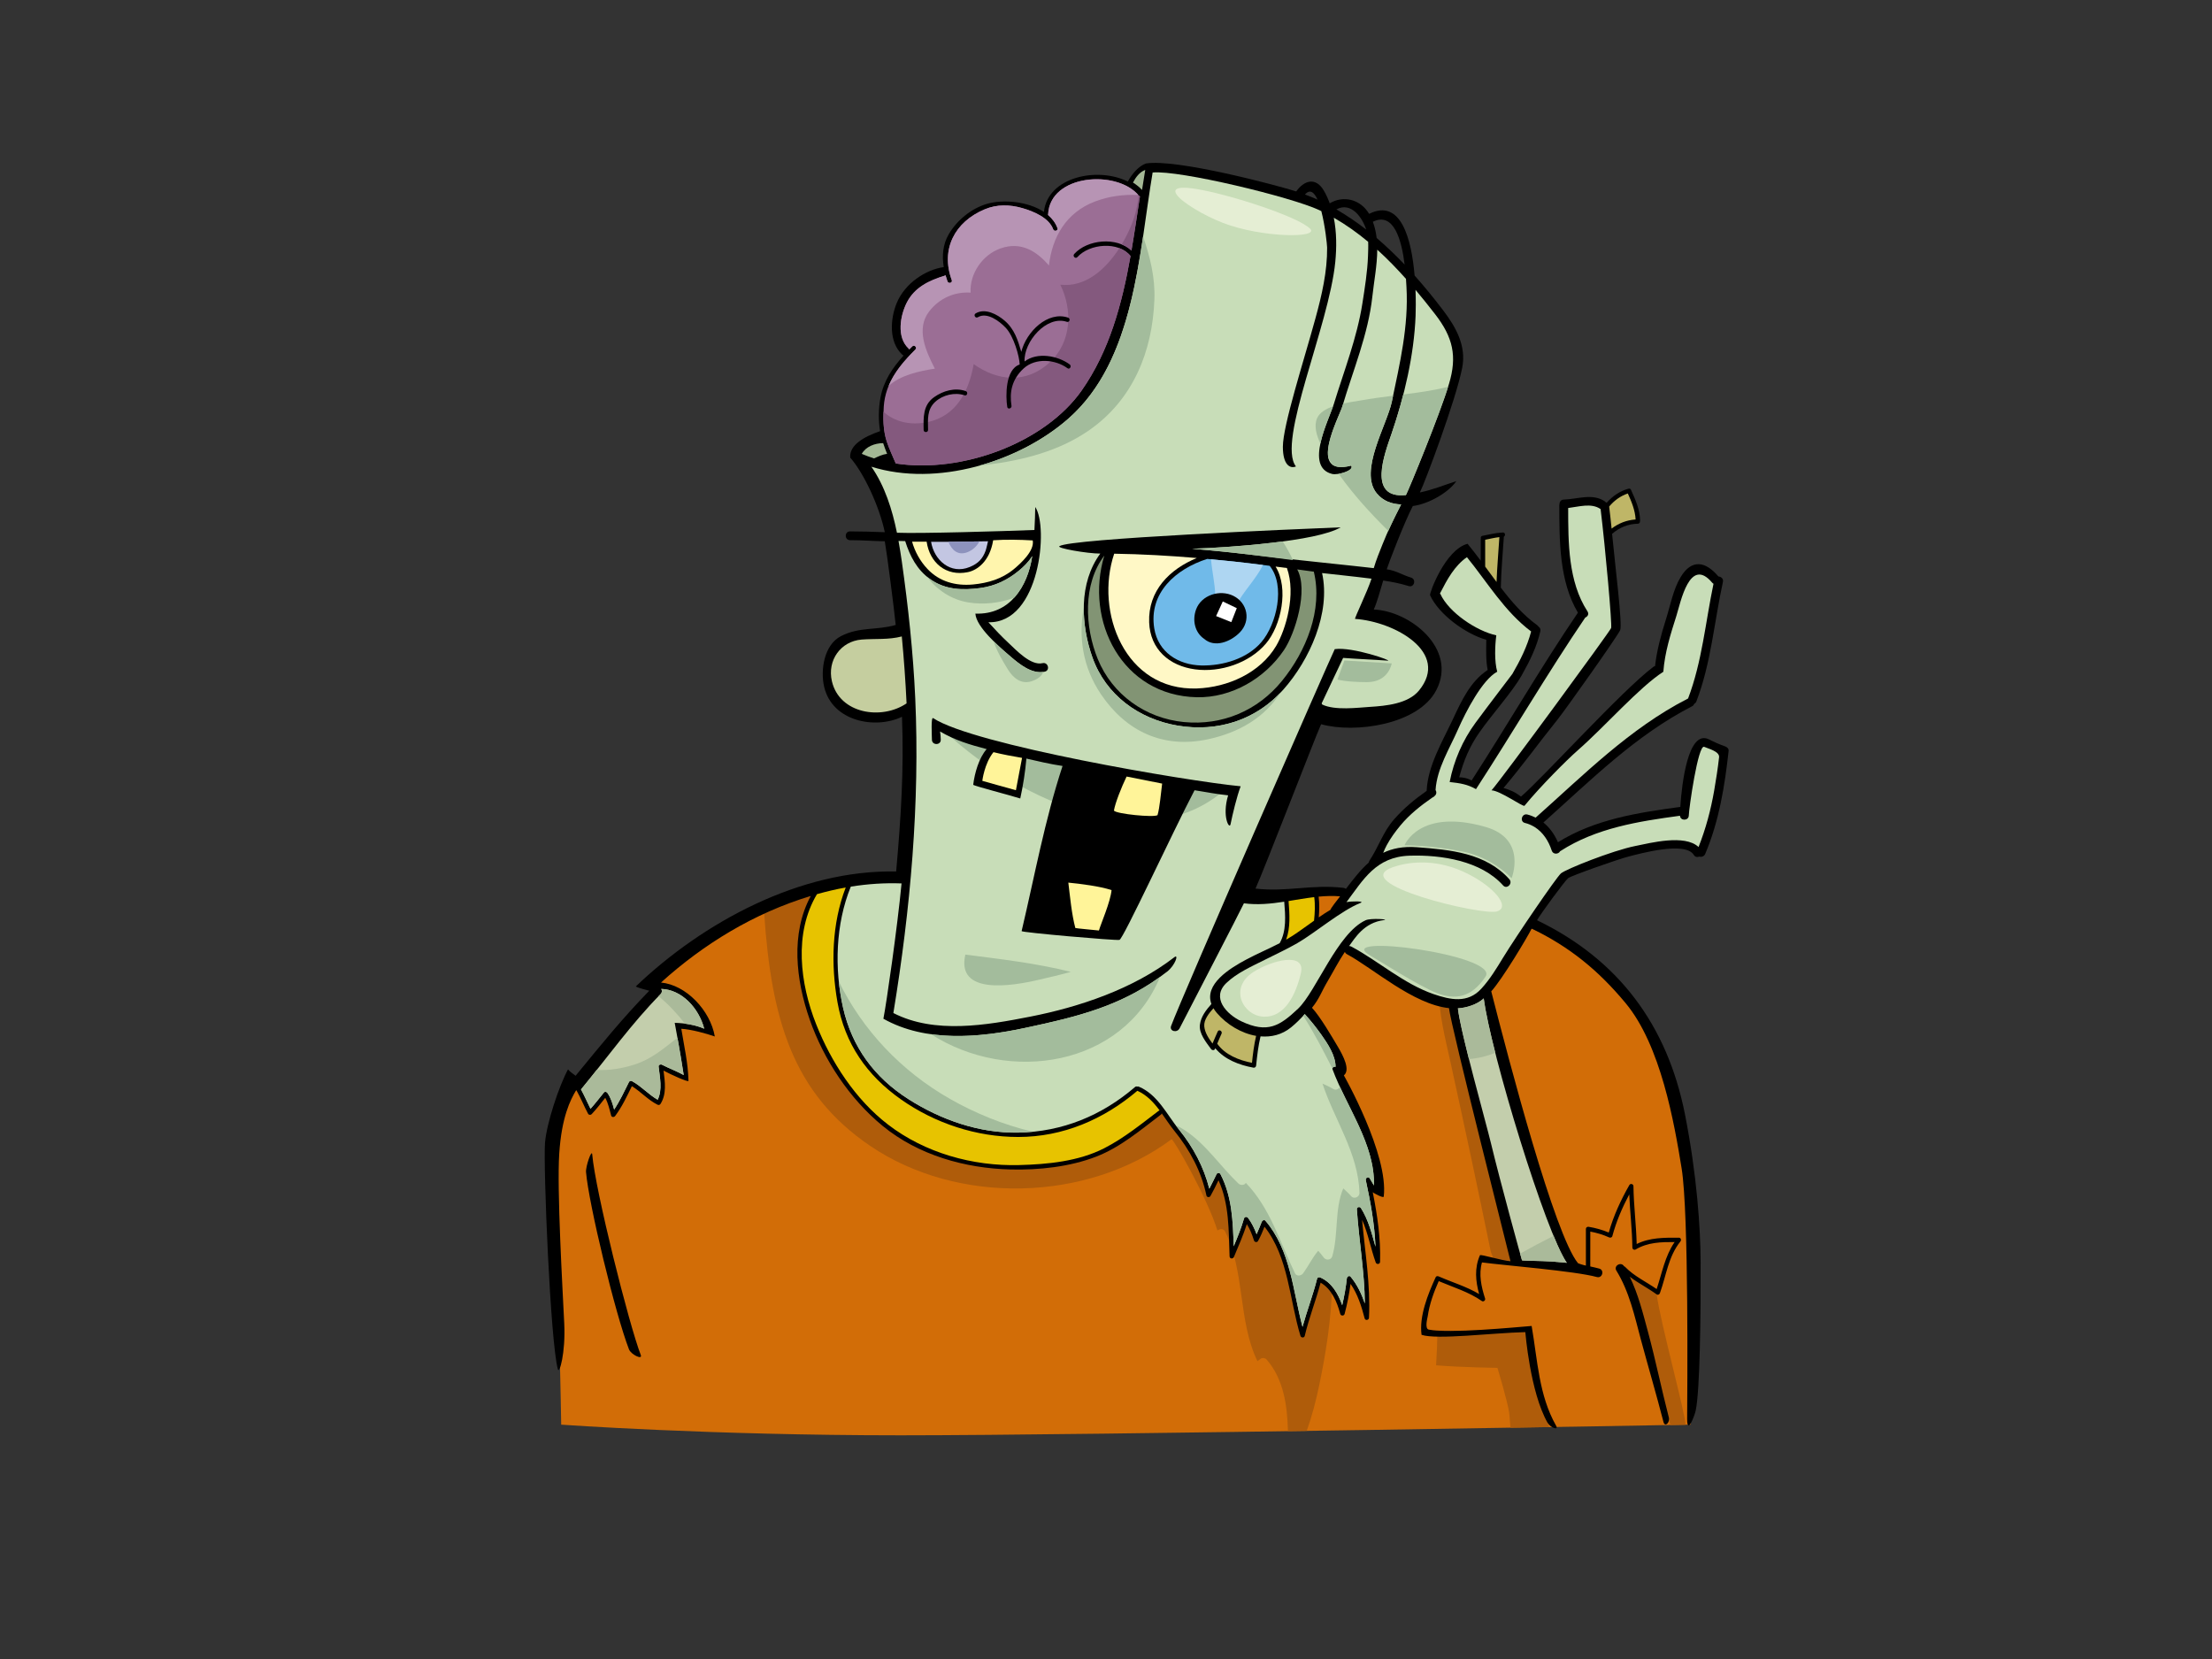 <?xml version="1.0" encoding="utf-8"?>
<!-- Generator: Adobe Illustrator 17.0.0, SVG Export Plug-In . SVG Version: 6.00 Build 0)  -->
<!DOCTYPE svg PUBLIC "-//W3C//DTD SVG 1.1//EN" "http://www.w3.org/Graphics/SVG/1.1/DTD/svg11.dtd">
<svg version="1.1" id="Layer_1" xmlns="http://www.w3.org/2000/svg" xmlns:xlink="http://www.w3.org/1999/xlink" x="0px" y="0px"
	 width="800px" height="600px" viewBox="0 0 800 600" enable-background="new 0 0 800 600" xml:space="preserve">
<rect x="0" y="0" width="800" height="600" fill="#333333" stroke="none"/>
<g>
	<path fill="#D26D07" d="M202.964,515.246c0,0-0.785-55.403-3.108-76.172c-2.329-20.784,2.11-41.035,5.437-44.647
		c3.327-3.602,11.644-13.079,20.95-23.084c9.33-10.005,12.804-15.998,12.804-15.998s15.162-17.1,43.878-27.865
		c28.73-10.765,31.064-10.01,53.577-6.925c22.524,3.08,87.745,7.695,102.498,6.925c14.748-0.77,36.216-6.402,57.95-3.323
		c21.744,3.08,51.515,4.092,76.372,22.561c24.838,18.464,38.046,45.403,39.595,96.965c1.545,51.562-1.549,71.562-1.549,71.562
		s-216.629,3.854-285.729,3.854C256.537,519.101,202.964,515.246,202.964,515.246z"/>
	<path fill="#AF5C0A" d="M554.647,494.197c-0.418-4.235-0.494-10.546-2.875-14.049c-0.105,0.033-0.2,0.086-0.323,0.091
		c-6.131,0.637-19.458,1.354-20.489,1.307c-3.717-0.257-7.429-0.371-11.145-0.418c0.023,4.23-0.167,8.431-0.438,12.642
		c8.973,0.766,22.191,0.927,22.191,0.927s3.636,12.024,4.249,16.254c0.157,1.012,0.228,3.142,0.48,5.408
		c4.838-0.081,9.505-0.162,13.963-0.233C558.054,508.902,555.379,501.815,554.647,494.197z"/>
	<path fill="#AF5C0A" d="M599.165,468.147c-2.457-2.605-11.278-7.951-11.967-8.398c4.12,11.868,15.304,51.648,17,55.635
		c2.348-0.047,4.149-0.076,5.361-0.095C609.783,512.005,600.572,478.689,599.165,468.147z"/>
	<path fill="#AF5C0A" d="M314.696,414.413c31.582,21.463,78.391,20.38,108.994-2.372c0.618-0.452,13.16,21.611,16.611,33.012
		c0.014-0.015,0.033-0.034,0.052-0.043c0.808-0.651,2.182-0.737,2.719,0.351c7.276,14.762,4.624,32.238,11.692,46.919
		c0.385-0.29,0.779-0.575,1.207-0.884c0.58-0.442,1.621-0.266,2.096,0.266c6.131,7.049,7.485,16.435,7.742,25.945
		c2.267-0.034,4.529-0.062,6.787-0.1c1.939-5.437,3.375-11.065,4.534-16.602c2.448-11.715,4.344-23.892,4.634-35.874
		c0.371-15.228-2.495-29.923-6.687-44.504c-3.432-11.934-4.306-25.988-11.022-36.629c-0.936-1.487,1.022-3.265,2.324-2.466
		c0.931-8.322,16.316-43.516,22.718-42.456c5.656,0.941,31.216,12.685,31.235,18.531c0.043,9.249,2.367,18.041,4.344,27.043
		c4.976,22.699,9.847,45.422,14.5,68.197c0.024,0.19,1.388,3.351,1.378,3.517c2.875-0.623,8.022,0.509,10.893,0.879
		c-5.266-15.399-8.674-35.503-12.343-51.287c-4.182-17.965-10.603-35.317-14.624-53.335c-0.176-0.827,11.982,0.879,12.529,2.243
		c0.095-3.76,0.77-7.571,2.329-11.511c1.497-3.75,3.427-7.272,5.594-10.675c-17.024-5.333-34.134-6.459-47.984-8.422
		c-21.734-3.08-43.202,2.553-57.95,3.323c-14.753,0.77-79.974-3.845-102.498-6.925c-22.513-3.085-24.847-3.84-53.577,6.925
		c-2.263,0.851-4.454,1.754-6.559,2.676C278.946,368.634,286.631,395.335,314.696,414.413z"/>
	<path d="M623.998,269.977c-2.058-0.736-4.064-1.611-6.017-2.614c-7.448-3.512-9.738,16.026-10.276,24.467
		c-15.351,2.077-30.93,4.467-44.252,12.78c-1.217-2.785-2.961-5.285-5.257-7.139c17.01-15.17,33.264-31.525,53.791-42.047
		c0.419-0.204,0.632-0.528,0.727-0.86c0.338-0.176,0.637-0.442,0.799-0.87c5.337-13.878,6.445-28.821,9.61-43.24
		c0.256-1.179-0.713-1.93-1.635-1.968c-4.634-5.504-9.658-6.388-13.617,0.157c-2.78,4.591-3.783,10.428-5.394,15.47
		c-1.753,5.527-3.255,11.045-3.902,16.787c-0.209,0.043-0.419,0.133-0.613,0.28c-11.411,8.555-40.341,40.584-47.884,46.914
		c-1.987-1.564-3.783-2.376-6.307-3.113c7.509-8.925,12.177-15.579,19.477-24.671c3.151-3.94,21.834-30.327,22.713-32.428
		c0.865-2.11-1.821-23.212-2.923-34.799c2.633-2.305,5.751-3.602,9.325-3.678c0.57-0.01,0.808-0.504,0.746-0.927
		c0.038-0.085,0.062-0.162,0.062-0.261c-0.109-4.006-1.692-7.519-3.322-11.102c-0.166-0.39-0.504-0.457-0.799-0.381
		c-0.043,0.005-0.066-0.004-0.1,0.005c-3.109,0.851-5.756,2.695-7.852,5.066c-0.109-0.066-0.237-0.124-0.366-0.166
		c-0.09-0.124-0.214-0.242-0.37-0.347c-4.454-2.976-9.914-0.751-14.805-0.613c-1.055,0.024-1.569,0.87-1.54,1.678
		c-0.019,0.105-0.062,0.195-0.062,0.299c0.024,12.842-0.076,27.514,6.725,38.915c-13.474,19.829-25.441,40.603-38.459,60.711
		c-0.176-0.176-2.091-1.164-4.473-1.164c1.611-6.064,3.76-11.207,7.367-16.331c4.596-6.544,11.944-14.709,15.166-20.427
		c3.217-5.713,5.466-10.376,6.806-16.059c0.181-0.751-0.157-1.34-0.665-1.673c-0.114-0.19-0.266-0.361-0.475-0.513
		c-5.162-3.759-9.297-8.555-13.156-13.597c0.124-6.164,0.708-12.295,1.103-18.441c0.656-0.328,0.547-1.511-0.356-1.497
		c-0.11,0.005-0.238,0.024-0.357,0.029l0,0c-2.395,0.109-4.7,0.77-7.053,1.183c-0.523,0.095-0.66,0.537-0.542,0.922
		c-0.029,0.076-0.053,0.152-0.053,0.247v7.813c-1.069-1.421-3.631-4.752-4.762-6.107c-8.084,2.119-13.868,17.927-13.569,18.597
		c3.16,6.949,12.818,13.992,20.347,16.131c0,0.029-0.01,0.043-0.01,0.062c-0.028,3.655-0.204,7.276,0.504,10.851
		c-0.034,0.028-0.067,0.047-0.109,0.067c-6.169,4.149-9.306,10.96-12.367,17.509c-3.817,8.203-9.182,16.958-9.601,26.15
		c-4.301,3.008-8.279,6.307-11.753,10.261c-4.007,4.543-5.623,10.004-8.878,14.89c-0.171,0.242-0.247,0.494-0.266,0.737
		c-3.023,2.647-5.58,6.008-8.308,9.548c-0.228-0.19-0.499-0.333-0.851-0.371c-11.72-1.345-20.241,1.583-31.843,0.271
		c2.714-5.77,21.748-55.146,23.73-59.452c12.191,3.427,35.299,0.185,41.71-12.409c7.633-14.971-9.629-28.564-22.67-29.073
		c1.274-2.776,2.148-6.364,3.422-10.485c3.527,0.551,5.946,1.003,9.234,2.01c1.982,0.608,2.818-2.457,0.851-3.061
		c-3.303-1.012-5.313-2.5-8.806-3.008c0.665-2.229,6.364-17.01,9.415-22.88c6.074-0.804,13.113-5.1,15.76-9.016
		c-4.776,1.55-8.303,3.07-13.198,4.102c1.816-3.541,13.051-33.511,15.313-45.094c1.564-7.999-2.32-14.772-7.01-20.931
		c-3.256-4.273-6.649-8.441-10.209-12.433c-1.107-13.003-4.862-28.07-16.444-22.305c-3.146-5.285-9.311-6.777-14.258-3.807
		c-0.585-1.597-1.264-3.156-2.129-4.605c-3.027-5.109-7.215-3.574-9.99,0.309c-6.35-2.053-43.259-11.929-54.371-10.104
		c-2.533,0.889-5.061,3.76-6.525,6.535c-10.817-5.437-28.968-1.782-30.346,10.974c-5.827-3.878-14.914-4.586-20.603-2.914
		c-5.703,1.678-10.822,5.913-13.797,10.955c-2.167,3.66-2.49,7.856-1.825,11.92c-6.421,0.879-14.078,5.808-17.034,13.056
		c-2.329,5.751-2.899,13.997,2.02,18.597c0.166,0.152,0.323,0.242,0.509,0.314c-4.011,4.415-7.276,9.215-8.393,15.318
		c-0.718,3.926-0.77,8.123-0.128,12.048c-5.869,2.01-11.174,5.043-10.798,9.577c4.819,5.437,10.518,17.504,12.499,26.967
		c-4.591-0.181-8.008-0.275-12.566-0.299c-2.067,0-2.067,3.175,0,3.179c4.772,0.014,7.799,0.309,12.566,0.409
		c0.751,4.116,3.304,23.844,3.945,30.261c-7.087,2.01-13.013,0.589-19.738,4.006c-6.183,3.123-7.543,12.333-6.145,18.326
		c2.923,12.628,18.56,15.499,28.155,10.865c0.741,19.363-0.385,36.553-2.11,55.963c-34.671-0.737-69.822,18.35-94.114,41.524
		c-0.294,0.29,4.748,1.607,4.848,1.583c-9.962,10.233-17.618,19.747-26.663,30.769c-0.699-0.475-2.305-1.668-2.742-2.32
		c-3.298,6.117-7.785,19.586-8.331,26.663c-0.637,8.536,1.92,71.771,4.653,81.79c0.528,1.977,2.818-5.798,2.315-16.444
		c-0.637-13.27-2.676-48.416-1.81-61.562c0.86-13.156,4.016-19.415,6.098-22.87c0.052,0.023,0.114,0.076,0.176,0.104
		c1.526,2.728,2.695,5.627,4.163,8.393c0.242,0.442,0.917,0.513,1.264,0.157c1.772-1.878,3.327-3.911,4.938-5.927
		c1.079,1.991,1.531,4.178,2.124,6.364c0.195,0.727,1.07,0.723,1.464,0.195c2.49-3.337,4.216-7.058,6.041-10.775
		c3.27,2.01,5.813,4.962,9.268,6.697c0.4,0.2,0.856,0.109,1.093-0.285c2.272-3.603,1.602-7.994,1.089-12.053
		c2.618,1.435,9.044,4.344,9.025,3.717c-0.171-6.64-1.554-12.329-2.595-18.835c3.512,0.185,9.092,1.72,12.119,2.785
		c-1.649-9.453-10.38-18.659-19.477-19.51c15.408-13.901,33.583-25.08,54.181-31.311c-7.371,13.679-5.366,30.413-0.404,44.647
		c5.081,14.562,14.401,28.673,26.406,38.526c12.866,10.551,29.747,15.332,46.239,15.746c10.247,0.262,21.473-0.955,31.05-4.667
		c8.745-3.398,15.993-9.615,23.364-15.19c0.157-0.114,0.233-0.266,0.28-0.433c1.526,2.129,2.946,4.329,4.553,6.312
		c5.59,6.882,9.795,14.705,11.606,23.393c0.133,0.689,1.131,0.761,1.454,0.195c1.055-1.863,1.982-3.788,2.913-5.713
		c3.926,8.598,3.665,18.231,4.007,27.509c0.033,0.969,1.241,1.012,1.569,0.233c1.659-3.935,3.365-7.837,4.676-11.877
		c1.126,1.839,1.93,3.821,2.581,5.917c0.209,0.637,1.117,0.813,1.468,0.181c0.927-1.659,1.654-3.393,2.339-5.156
		c8.731,11.088,9.025,26.468,13.008,39.485c0.228,0.723,1.355,0.789,1.54,0c1.544-6.53,4.035-12.775,5.741-19.253
		c4.035,2.315,5.955,7.029,7.115,11.321c0.209,0.756,1.349,0.761,1.559,0c0.95-3.598,1.659-7.215,2.157-10.884
		c2.581,3.717,3.964,8.118,5.09,12.471c0.242,0.894,1.531,0.661,1.573-0.209c0.594-11.892-1.436-23.612-2.491-35.413
		c2.191,4.938,3.094,10.275,4.924,15.389c0.294,0.841,1.544,0.713,1.578-0.209c0.256-8.474-0.984-16.877-2.643-25.166
		c0.119,0.195,3.878,2.286,3.973,1.569c1.811-15.233-14.42-43.83-14.42-43.83c2.386-1.968-0.1-6.882-2.243-10.48
		c-2.229-3.745-6.298-10.741-9.287-13.978c2.719-3.317,3.446-5.917,5.694-9.672c1.901-3.184,3.85-7.048,6.207-10.556
		c0.095,0.323,0.309,0.618,0.694,0.827c9.529,5.119,23.954,18.156,36.948,19.529c0.679,6.378,22.186,91.015,22.248,91.538
		c-3.199-0.223-10.846-2.628-11.05-2.162c-2.025,4.605-1.583,9.353-0.29,14.035c-4.586-2.728-9.729-4.23-14.624-6.383
		c-0.366-0.171-0.889-0.147-1.088,0.281c-2.833,6.183-6.017,14.092-5.114,20.85c5.627,1.849,25.246-0.67,37.527-0.984
		c0.034,0.124,1.701,21.601,8.037,32.765c1.017,1.796,4.121,2.904,3.113,1.117c-6.292-11.064-6.701-23.664-8.863-36.106
		c-6.217,0.499-29.867,2.79-37.176,1.321c-1.616-0.275-0.48-4.339-0.409-4.819c0.627-4.396,2.172-8.664,3.978-12.723
		c5.295,2.253,10.841,3.878,15.603,7.2c0.566,0.409,1.374-0.256,1.174-0.898c-1.383-4.277-2.362-8.74-1.131-13.065
		c8.213,1.093,33.531,3.094,41.553,5.285c1.992,0.547,2.837-2.514,0.851-3.056c-1.079-0.294-2.157-0.537-3.236-0.77V445.42
		c2.357,0.451,4.577,1.088,6.806,2.105c0.452,0.2,1.031,0.047,1.174-0.48c1.416-5.29,3.555-10.261,6.112-15.085
		c0.261,6.416,1.06,12.809,1.122,19.235c0,0.599,0.674,1.007,1.197,0.689c4.368-2.605,9.187-2.695,14.087-2.681
		c-3.517,5.138-4.548,11.155-6.497,17.001c-3.845-2.657-8.141-4.643-11.425-8.028c-0.105-0.114-0.242-0.176-0.362-0.209
		c-0.004-0.01-0.014-0.029-0.019-0.038c-1.083-1.74-3.854-0.143-2.766,1.602c4.705,7.628,6.596,16.478,8.883,25.018
		c2.681,9.924,5.589,19.776,8.16,29.747c0.523,1.977,2.424,0.237,1.911-1.744c-2.747-10.66-4.677-20.309-7.538-30.94
		c-1.825-6.74-3.512-13.583-6.578-19.862c3.094,2.339,6.606,4.097,9.748,6.397c0.442,0.332,1.022-0.038,1.165-0.471
		c2.296-6.364,3.033-13.26,7.414-18.692c0.414-0.513,0.181-1.354-0.575-1.359c-5.29-0.019-10.48-0.072-15.242,2.286
		c-0.171-6.991-1.083-13.925-1.169-20.926c-0.005-0.784-1.083-1.088-1.483-0.395c-3.122,5.475-5.727,11.122-7.443,17.172
		c-2.334-0.974-4.724-1.654-7.262-2.072c-0.504-0.081-1.012,0.214-1.012,0.765v13.26c-0.875-0.162-2.761-0.751-2.875-0.889
		c-8.464-10.418-24.743-72.308-31.354-98.296c3.973-4.358,13.089-19.571,14.615-22.704c13.807,6.678,24.148,15.138,33.963,26.948
		c12.761,15.337,17.604,43.354,20.27,59.752c2.662,16.383,2.044,81.766,2.001,90.691c-0.023,5.865,2.681-1.093,3.099-3.099
		c1.554-7.31,1.834-34.733,1.772-53.582c-0.043-12.305-1.331-31.653-5.68-53.615c-6.364-32.138-24.006-55.901-53.482-70.103
		c1.145-2.138,10.133-14.348,11.259-15.228c1.117-0.884,17.989-6.839,21.82-7.809c4.192-1.059,20.522-5.646,23.626-0.58
		c0.471,0.794,1.302,0.875,1.968,0.594c0.77,0.223,1.754-0.038,2.158-0.979c5.014-11.844,7.067-24.6,8.465-37.3
		C625.258,270.776,624.621,270.215,623.998,269.977z M476.488,72.178c-1.487-0.66-3.004-1.264-4.534-1.829
		C473.793,68.276,475.295,69.517,476.488,72.178z M494.097,83.015c-3.408-2.647-6.996-5.09-10.775-7.29
		C488.708,72.844,492.762,78.78,494.097,83.015z M507.999,95.685c-3.227-3.374-6.577-6.606-10.119-9.615
		c-0.228-2.006-0.665-3.959-1.369-5.864C504.202,76.437,506.943,87.121,507.999,95.685z"/>
	<path fill="#C3CEAC" d="M238.933,359.5c0.58-0.585,0.542-1.297,0.219-1.844c7.338,0.214,13.569,6.82,15.537,14.386
		c-3.222-1.407-7.072-2.039-10.67-2.115c0.727,3.684,2.163,11.797,3.251,18.873c-2.652-1.455-5.171-2.348-7.871-3.736
		c-0.48-0.247-1.279,0.048-1.203,0.679c0.428,3.836,1.464,8.379-0.342,11.986c-3.322-1.896-5.874-4.867-9.263-6.711
		c-0.352-0.204-0.894-0.114-1.093,0.285c-1.692,3.398-3.289,6.825-5.389,9.99c-0.556-2.12-1.151-4.177-2.429-6.026
		c-0.271-0.376-0.903-0.589-1.25-0.157c-1.621,1.973-3.156,3.997-4.862,5.899c-1.165-2.334-2.191-4.729-3.441-7.001
		C219.675,382.47,228.381,370.198,238.933,359.5z"/>
	<path fill="#BFB667" d="M588.728,178.473c1.369,3.046,2.638,6.031,2.813,9.401c-3.241,0.228-6.155,1.359-8.683,3.303
		c-0.271-2.652-0.551-5.318-0.884-7.975C583.762,181.058,586.062,179.357,588.728,178.473z"/>
	<path fill="#BFB667" d="M537.137,195.207c1.721-0.332,3.408-0.76,5.133-0.946c-0.337,5.408-0.817,10.803-1.022,16.221
		c-1.378-1.849-2.738-3.721-4.112-5.57V195.207z"/>
	<path fill="#D26D07" d="M484.663,324.168c-0.984,1.25-3.503,4.491-3.479,4.872c-1.445,0.856-2.847,1.777-4.23,2.742
		c0.204-2.481,0.271-5.071-0.052-7.5C479.473,324.035,482.058,323.959,484.663,324.168z"/>
	<path fill="#E7C300" d="M466.027,325.869c3.09-0.494,6.178-1.045,9.278-1.411c0.389,2.752,0.223,5.755-0.062,8.521
		c-2.553,1.816-5.076,3.689-7.7,5.413c-0.784,0.499-1.597,0.993-2.4,1.45C466.75,335.522,466.393,330.518,466.027,325.869z"/>
	<path fill="#C8DDB8" d="M511.939,104.825c2.452,2.918,4.819,5.879,7.12,8.849c6.397,8.284,8.027,15.128,4.99,25.161
		c-3.327,10.955-14.291,37.685-15.57,40.204c-0.048,0-0.091,0-0.133,0.005c-13.887,1.392-7.543-14.99-5.066-22.191
		c4.605-13.403,8.132-28.455,8.688-42.66C512.043,112.225,512.095,108.817,511.939,104.825z"/>
	<path fill="#A3BC9C" d="M507.519,142.671c-1.241,4.853-2.671,9.625-4.239,14.182c-2.476,7.2-8.821,23.583,5.066,22.191
		c0.043-0.005,0.086-0.005,0.133-0.005c1.279-2.519,12.001-28.512,15.247-39.139C518.383,141.226,512.98,141.986,507.519,142.671z"
		/>
	<path fill="#A4B895" d="M414.194,61.447c-0.399,2.4-0.784,4.824-1.155,7.252c-0.946-1.026-2.058-1.915-3.284-2.676
		C410.791,64.066,412.146,62.217,414.194,61.447z"/>
	<path fill="#9B6E95" d="M319.629,146.996c0.585-8.555,5.59-14.753,11.44-20.608c0.732-0.722-0.399-1.839-1.126-1.117
		c-0.371,0.376-0.727,0.751-1.103,1.117c-0.071-0.128-0.138-0.256-0.266-0.375c-4.368-4.092-3.042-11.83-0.603-16.602
		c2.813-5.508,8.023-7.961,13.698-9.71c0.119-0.033,0.195-0.105,0.294-0.152c0.214,0.746,0.447,1.492,0.708,2.21
		c0.352,0.955,1.906,0.537,1.554-0.423c-4.102-11.136,1.022-21.098,11.944-25.646c4.401-1.839,9.049-1.725,13.545-0.432
		c3.997,1.145,9.648,3.446,11.183,7.652c0.338,0.955,1.897,0.551,1.535-0.413c-0.679-1.892-1.896-3.46-3.412-4.762
		c0.019-0.072,0.047-0.114,0.047-0.185c0.642-14.619,25.057-16.312,32.842-6.777c0.114,0.138,0.237,0.19,0.371,0.233
		c-1.003,6.478-1.944,13.061-3.075,19.62c-5.314-5.052-15.941-4.054-20.703,1.236c-0.684,0.765,0.447,1.896,1.136,1.126
		c4.396-4.895,14.9-5.836,19.235-0.399c-3.075,17.286-7.585,34.296-17.733,48.72c-13.222,18.763-43.107,30.004-67.175,26.316
		c-1.103-2.638-2.362-5.224-3.256-7.942C319.387,155.655,319.344,151.173,319.629,146.996z"/>
	<path fill="#B794B4" d="M328.84,126.388c0.376-0.366,0.732-0.741,1.103-1.117c0.727-0.722,1.858,0.395,1.126,1.117
		c-4.016,4.016-7.637,8.194-9.691,13.184c4.254-3.869,10.988-5.37,16.725-6.245c-3.284-6.407-6.948-14.439-1.996-20.774
		c3.707-4.738,9.139-7.096,14.928-6.72c-0.404-6.825,4.296-13.731,10.869-16.007c7.371-2.566,13.008,1.008,17.457,6.198
		c1.169-10.204,6.159-19.135,16.63-23.141c5.085-1.939,10.38-2.6,15.684-2.367c-8.013-9.244-31.976-7.448-32.608,7.034
		c0,0.071-0.028,0.114-0.047,0.185c1.516,1.302,2.733,2.87,3.412,4.762c0.362,0.965-1.197,1.369-1.535,0.413
		c-1.535-4.206-7.186-6.506-11.183-7.652c-4.496-1.293-9.144-1.407-13.545,0.432c-10.922,4.549-16.045,14.51-11.944,25.646
		c0.351,0.96-1.203,1.378-1.554,0.423c-0.261-0.718-0.494-1.464-0.708-2.21c-0.1,0.047-0.176,0.119-0.294,0.152
		c-5.675,1.749-10.884,4.201-13.698,9.71c-2.438,4.772-3.764,12.51,0.603,16.602C328.702,126.131,328.769,126.26,328.84,126.388z"/>
	<path fill="#84597E" d="M404.841,89.744c-4.976,7.733-12.385,14.268-21.363,13.222c4.472,9.092,4.111,20.713-3.788,28.051
		c-8.484,7.88-18.888,6.83-27.547,0.675c-1.697,9.676-6.164,18.792-16.744,20.973c-6.355,1.316-12.024-0.214-15.87-3.754
		c-0.138,3.612,0.057,7.347,1.179,10.769c0.894,2.719,2.153,5.304,3.256,7.942c24.068,3.688,53.953-7.552,67.175-26.316
		c10.147-14.425,14.657-31.435,17.733-48.72C407.835,91.275,406.433,90.348,404.841,89.744z"/>
	<path fill="#84597E" d="M411.908,70.772c-0.033-0.048-0.076-0.091-0.114-0.133c-0.356,3.608-1.174,7.177-2.566,10.623
		c-0.941,2.334-2.124,4.767-3.545,7.129c1.316,0.528,2.528,1.264,3.522,2.234c1.131-6.559,2.072-13.141,3.075-19.62
		C412.146,70.961,412.022,70.909,411.908,70.772z"/>
	<path fill="#A4B895" d="M319.406,160.266c0.423,1.307,0.913,2.59,1.425,3.864c-1.682,0.233-3.179,0.946-4.724,1.663
		c-1.516-0.485-3.008-1.017-4.439-1.649C313.141,161.506,316.345,160.289,319.406,160.266z"/>
	<path fill="#C5CE9F" d="M300.87,246.385c-1.763-7.585,3.189-14.472,10.765-15.081c4.933-0.385,9.738,0.133,14.515-1.126
		c0.76,8.056,1.345,16.116,1.725,24.205C318.84,260.529,303.622,258.2,300.87,246.385z"/>
	<path fill="#E7C300" d="M419.075,401.723c-6.373,4.829-12.561,9.895-19.724,13.555c-9.296,4.757-20.499,5.822-30.807,6.088
		c-16.772,0.437-34.049-4.396-47.389-14.657c-11.796-9.068-20.565-22.609-25.974-36.263c-5.831-14.715-8.16-32.918,0.29-47.061
		c3.446-0.965,6.905-1.792,10.394-2.41c-5.043,13.084-5.399,27.889-2.97,41.558c2.652,14.914,10.56,26.354,22.946,35.075
		c12.286,8.659,27.319,13.603,42.385,13.598c16.226,0,30.935-6.35,43.122-16.711c3.422,1.545,5.86,4.178,8.032,7.091
		C419.279,401.604,419.184,401.652,419.075,401.723z"/>
	<path fill="#C8DDB8" d="M477.923,374.281c2.201,3.123,5.129,7.457,5.1,11.559c-0.566-0.19-1.345,0.209-1.084,0.917
		c4.948,13.412,15.399,27.167,14.962,41.981c-0.504-0.837-1.022-1.678-1.488-2.528c-0.452-0.818-1.659-0.242-1.459,0.603
		c1.72,7.932,3.189,15.974,3.508,24.082c-1.345-4.81-2.528-9.644-5.252-13.973c-0.399-0.642-1.545-0.419-1.488,0.389
		c0.751,11.412,2.799,22.689,2.89,34.106c-1.188-3.47-2.752-6.801-5.143-9.672c-0.485-0.594-1.288-0.042-1.359,0.556
		c-0.361,3.298-0.946,6.535-1.682,9.738c-1.463-4.145-3.774-8.208-7.918-10.019c-0.457-0.2-1.036-0.076-1.174,0.475
		c-1.469,5.875-3.655,11.54-5.266,17.381c-3.474-13.079-4.296-27.703-13.407-38.369c-0.428-0.489-1.136-0.147-1.331,0.357
		c-0.603,1.511-1.193,3.028-1.872,4.51c-0.77-2.091-1.716-4.054-3.066-5.888c-0.4-0.542-1.26-0.513-1.478,0.19
		c-0.998,3.441-2.339,6.759-3.736,10.062c-0.271-8.949-0.566-17.989-4.8-26.116c-0.262-0.513-1.113-0.528-1.383,0
		c-0.87,1.763-1.72,3.545-2.638,5.29c-1.973-7.804-5.817-15.052-10.907-21.32c-4.449-5.475-7.7-12.676-14.567-15.584
		c-0.209-0.095-0.399-0.081-0.585-0.033c-0.242-0.086-0.537-0.072-0.794,0.147c-12.062,10.365-26.254,16.211-42.28,16.501
		c-14.101,0.242-27.927-4.61-39.695-12.119c-12.371-7.885-20.413-18.878-23.631-33.094c-3.179-14.073-2.714-30.222,2.799-43.749
		c6.098-0.984,12.243-1.397,18.359-1.165c-1.473,15.622-5.494,43.644-6.568,48.939c15.389,8.655,34.719,6.863,51.259,3.322
		c19.448-4.154,35.621-8.051,51.41-20.408c2.899-2.272,4.202-6.43,2.591-5.186c-14.976,11.568-34.467,18.042-52.161,21.516
		c-15.822,3.108-34.547,6.369-49.49-1.307c6.169-37.547,9.62-75.882,7.909-113.928c-0.746-16.516-2.542-33.036-4.857-49.419
		c-0.356-2.438-0.742-4.914-1.188-7.386c0.798,0.024,1.602,0.033,2.414,0.057c1.73,5.509,4.32,10.366,8.902,13.664
		c5.642,4.092,12.115,4.102,18.132,3.323c5.48-0.723,9.953-2.876,14.154-6.35c1.583-1.307,3.512-3.156,4.763-5.233
		c-1.63,10.955-8.047,21.301-20.57,20.812c0.309,4.838,8.498,11.944,12.865,15.655c3.203,2.728,7.724,6.421,12.267,5.328
		c2.001-0.48,1.155-3.545-0.851-3.056c-4.249,1.013-9.614-4.819-12.319-7.338c-2.547-2.362-4.919-4.9-7.257-7.462
		c18.635,0.499,21.834-34.571,16.948-41.681c-0.009,2.381-0.152,5.494-0.294,8.312c-11.749,0.452-41.406,1.34-49.723,0.998
		c-1.73-8.46-4.377-16.853-9.24-23.883c23.602,7.396,53.359-1.663,71.239-17.376c24.153-21.235,25.494-59.751,30.474-89.028
		c9.696-0.922,50.146,8.863,60.227,13.588c0.262,0.114,0.518,0.257,0.785,0.385c1.397,5.414,2.072,12.134,2.091,13.16
		c0.085,8.655-1.934,17.267-4.206,25.565c-4.187,15.323-11.796,38.792-11.796,46.501c0,6.544,2.595,8.018,4.729,7.11
		c-7.011-8.921,11.967-50.792,14.23-74c0.504-5.137,0.504-10.698-0.542-15.96c4.405,2.519,8.54,5.475,12.433,8.716
		c0.076,1.73-0.009,3.489-0.062,5.157c-0.2,5.661-1.155,11.526-2.025,17.119c-1.944,12.447-6.654,24.415-10.337,36.42
		c-1.758,5.717-10.765,22.794-0.58,25.265c2.01,0.49,8.084-1.207,6.868-3.023c-16.173,4.239-4.325-17.594-3.203-21.406
		c3.859-13.056,9.353-26.059,10.846-39.685c0.589-5.461,1.749-11.307,1.782-17.001c3.655,3.308,7.096,6.868,10.385,10.551
		c0.072,1.169,0.133,2.167,0.176,2.908c0.818,14.206-2.386,27.661-5.29,41.52c-1.744,8.365-12.034,25.137-5.48,33.121
		c2.305,2.809,5.418,3.912,8.844,4.035c-2.429,4.744-4.8,9.501-6.758,14.482c-1.151,2.918-2.172,5.304-3.142,8.555
		c-4.401-0.542-33.892-3.569-44.357-4.838c-7.096-0.856-14.196-1.578-21.321-2.162c13.118-0.461,45.146-2.619,53.696-7.757
		c-16.036,0.646-97.721,4.064-101.689,6.815c-1.326,0.689,10.076,2.686,14.772,2.681c-7.823,10.579-7.101,25.641-2.837,37.594
		c4.833,13.564,16.782,22.271,30.883,24.638c14.633,2.433,28.483-2.134,38.122-13.008c9.548-10.76,17.214-27.794,14.039-42.18
		c1.032,0.133,12.457,1.331,17.88,2.029c-1.397,4.435-6.179,14.23-5.951,14.553c14.163,0.95,34.462,12.062,23.117,25.907
		c-3.94,4.801-11.963,5.547-17.68,5.908c-4.53,0.285-12.666,1.369-17.295-0.832c-0.067-0.147-0.143-0.29-0.233-0.418
		c2.552-5.38,7.752-16.373,7.776-16.459c5.413,0.414,10.998,0.608,16.13,0.993c2.067,0.152-12.766-5.08-19.158-4.168
		c-1.863,3.716-55.307,125.828-59.19,136.279c-0.713,1.925,2.158,2.662,3.08,0.846c5.851-11.393,21.083-40.683,23.255-45.199
		c4.91,0.651,9.743,0.171,14.577-0.58c0.423,5.009,0.865,10.617-1.645,14.995c-4.021,2.091-8.265,3.869-12.22,5.998
		c-5.95,3.175-15.099,8.868-12.471,15.998c-1.93,2.186-3.769,4.53-4.159,7.481c-0.428,3.194,2.329,6.459,4.045,8.831
		c0.304,0.432,1.098,0.58,1.378,0c0.048-0.109,0.086-0.214,0.129-0.314c3.365,4.073,8.645,6.098,13.773,7.025
		c0.542,0.1,0.96-0.228,1.012-0.766c0.362-3.555,0.761-7.062,1.592-10.541c3.869,0.323,7.742-0.57,11.036-3.251
		c1.825-1.488,3.446-3.108,4.952-4.815C474.05,369.119,476.06,371.648,477.923,374.281z"/>
	<path fill="#A3BC9C" d="M398.239,251.175c9.087,13.393,22.461,19.638,38.549,16.212c11.378-2.424,20.598-7.904,26.34-16.91
		c-9.591,10.1-23.008,14.325-37.142,11.963c-14.102-2.367-26.05-11.074-30.883-24.638c-2.001-5.627-3.208-11.944-3.137-18.16
		C390.022,230.259,391.448,241.152,398.239,251.175z"/>
	<path fill="#A3BC9C" d="M420.682,282.263c-10.409-1.302-20.57-4.771-30.731-7.281c-16.829-4.154-35.199-2.348-49.661-12.956
		c-0.228,0.176-0.447,0.362-0.637,0.575c25.175,24.657,75.174,50.236,104.931,21.516c-0.105-0.024-0.2-0.048-0.304-0.071
		C436.437,283.318,428.514,283.233,420.682,282.263z"/>
	<path fill="#A3BC9C" d="M343.611,397.455c-17.79-10.138-31.615-24.928-40.242-42.485c0.333,3.203,0.841,6.374,1.531,9.439
		c3.217,14.215,11.259,25.208,23.631,33.094c11.767,7.509,25.593,12.362,39.695,12.119c1.787-0.038,3.55-0.147,5.29-0.318
		C362.879,406.827,352.504,402.521,343.611,397.455z"/>
	<path fill="#A3BC9C" d="M492.21,436.922c2.723,4.329,3.907,9.163,5.252,13.973c-0.318-8.109-1.787-16.15-3.508-24.082
		c-0.2-0.846,1.007-1.421,1.459-0.603c0.466,0.851,0.984,1.692,1.488,2.528c0.375-12.514-7.03-24.281-12.319-35.716
		c-0.39,0.874-1.416,1.43-2.414,0.817c-1.25-0.756-2.557-1.359-3.873-1.934c4.392,13.326,12.932,25.042,13.384,39.528
		c0.043,1.459-1.973,2.381-2.97,1.226c-0.894-1.036-1.911-1.93-2.895-2.861c-3.217,7.547-1.692,16.635-3.968,24.514
		c-0.442,1.516-2.343,1.63-3.179,0.404c-0.58-0.827-1.24-1.607-1.925-2.357c-2.101,2.486-3.507,5.466-5.418,8.109
		c-0.694,0.969-2.381,1.283-2.999,0c-5.518-11.374-8.893-23.474-17.752-32.666c-0.509,0.965-1.958,0.936-2.666,0.257
		c-6.545-6.212-11.778-14.301-19.41-19.296c-1.122-0.741-2.22-1.335-3.303-1.81c0.413,0.556,0.822,1.112,1.26,1.64
		c5.09,6.269,8.935,13.517,10.907,21.32c0.917-1.744,1.768-3.526,2.638-5.29c0.271-0.528,1.121-0.513,1.383,0
		c4.235,8.127,4.529,17.167,4.8,26.116c1.397-3.303,2.738-6.62,3.736-10.062c0.219-0.703,1.078-0.731,1.478-0.19
		c1.35,1.834,2.295,3.798,3.066,5.888c0.679-1.482,1.269-2.999,1.872-4.51c0.195-0.504,0.903-0.846,1.331-0.357
		c9.111,10.666,9.933,25.289,13.407,38.369c1.611-5.841,3.798-11.506,5.266-17.381c0.138-0.551,0.717-0.675,1.174-0.475
		c4.144,1.811,6.454,5.874,7.918,10.019c0.737-3.203,1.321-6.44,1.682-9.738c0.072-0.599,0.875-1.15,1.359-0.556
		c2.391,2.871,3.954,6.203,5.143,9.672c-0.091-11.417-2.139-22.694-2.89-34.106C490.665,436.503,491.811,436.28,492.21,436.922z"/>
	<path fill="#A3BC9C" d="M503.831,143.122c-3.831,0.48-7.69,0.979-11.568,1.682c-1.659,0.285-4.039,0.608-6.468,1.136
		c-0.105,0.347-0.219,0.703-0.318,1.041c-0.761,2.571-6.393,13.355-5,18.792c0.461,0.765,0.946,1.526,1.435,2.272
		c1.293,0.96,3.422,1.222,6.768,0.342c0.889,1.321-2.082,2.576-4.539,2.971c5.195,7.39,11.421,14.196,17.941,20.641
		c1.464-3.237,3.047-6.407,4.658-9.568c-3.427-0.123-6.539-1.226-8.844-4.035c-6.554-7.984,3.735-24.757,5.48-33.121
		C503.536,144.558,503.678,143.84,503.831,143.122z"/>
	<path fill="#A3BC9C" d="M476.388,151.159c-1.302,2.847-0.214,6.35,1.141,9.253c1.055-4.948,3.479-10.323,4.582-13.45
		C479.525,147.87,477.301,149.173,476.388,151.159z"/>
	<path fill="#A3BC9C" d="M356.867,168.088c13.051-1.583,26.292-4.948,37.195-12.595c15.703-11.017,22.718-28.298,23.44-47.099
		c0.314-8.013-1.564-15.499-4.092-22.847c-3.603,24.21-8.874,49.908-27.019,65.863c-8.622,7.59-20.019,13.607-32.152,16.987
		C355.16,168.293,356.045,168.197,356.867,168.088z"/>
	<path fill="#A3BC9C" d="M471.878,366.752c-0.176,0.209-0.366,0.399-0.556,0.608c3.94,6.112,7.219,12.604,10.57,19.082
		c0.043-0.499,0.651-0.765,1.131-0.603c0.029-4.102-2.899-8.436-5.1-11.559C476.06,371.648,474.05,369.119,471.878,366.752z"/>
	<path fill="#A3BC9C" d="M419.569,353.288c-14.976,10.827-30.441,14.543-48.82,18.469c-10.803,2.315-22.775,3.859-34.072,2.258
		C364.956,392.137,406.091,385.792,419.569,353.288z"/>
	<path fill="#A3BC9C" d="M375.44,354.405c3.745-0.856,7.79-1.792,11.83-2.909c-12.409-3.127-25.394-4.62-38.145-6.25
		C345.741,359.966,365.892,356.629,375.44,354.405z"/>
	<path fill="#A3BC9C" d="M373.026,246.399c2.144-0.679,3.745-1.844,4.296-3.403c-4.348,0.679-8.636-2.818-11.701-5.428
		c-1.749-1.478-4.101-3.508-6.316-5.718c1.198,3.608,3.217,7.03,5.19,10.233C366.339,245.087,369.238,247.602,373.026,246.399z"/>
	<path fill="#A3BC9C" d="M368.563,206.334c-4.201,3.474-8.674,5.627-14.154,6.35c-6.017,0.779-12.49,0.77-18.132-3.323
		c-0.366-0.261-0.694-0.547-1.031-0.822c3.507,4.805,8.893,8.331,14.838,9.316c5.713,0.946,11.373,0.256,16.649-1.644
		c3.602-3.926,5.751-9.425,6.592-15.109C372.075,203.178,370.146,205.026,368.563,206.334z"/>
	<path fill="#A3BC9C" d="M431.161,198.468c7.125,0.585,14.225,1.307,21.321,2.162c5.057,0.618,10.104,1.264,15.142,1.935
		c-1.055-2.267-2.3-4.501-3.702-6.754C453.052,197.227,442.121,198.083,431.161,198.468z"/>
	<path fill="#FFF5AD" d="M350.07,206.918c3.232-0.675,7.871-3.755,9.121-11.526c4.681-0.313,9.705-0.219,14.31,0.057
		c0.708,3.726-4.287,8.279-6.834,10.394c-4.258,3.522-9.316,5.023-14.776,5.542c-6.283,0.575-12.125-1.008-16.468-5.618
		c-2.704-2.856-4.577-6.374-5.556-9.857c1.982,0.047,3.288-0.053,5.266,0C336.24,203.496,342.11,208.563,350.07,206.918z"/>
	<path fill="#C3C6E2" d="M336.739,195.954c2.923,0.081,20.588-0.195,20.588-0.195s-0.57,2.591-0.836,3.337
		c-1.065,2.985-2.709,4.705-5.751,5.96C343.716,207.949,337.789,202.488,336.739,195.954z"/>
	<path fill="#8D92BD" d="M349.823,199.732c1.925-0.722,3.469-2.172,4.401-3.926c-2.946,0.048-7.462,0.1-11.221,0.138
		C344.144,198.786,346.297,201.048,349.823,199.732z"/>
	<path fill="#829474" d="M432.858,252.164c12.618,0.266,24.6-6.849,31.487-17.025c4.111-6.083,8.921-21.796,4.815-29.201
		c1.996,0.266,3.997,0.551,6.003,0.818c3.346,13.84-2.823,28.83-11.53,39.519c-8.754,10.756-21.577,16.202-35.436,14.867
		c-13.949-1.35-25.955-9.962-31.187-22.823c-4.705-11.563-5.452-27.014,2.386-37.394
		C392.222,224.589,405.825,251.589,432.858,252.164z"/>
	<path fill="#FFF8C6" d="M415.61,225.093c0.366,9.719,7.253,15.75,16.625,16.991c9.102,1.217,19.591-2.282,25.57-9.282
		c5.56-6.507,8.398-20.028,3.526-27.889c1.364,0.176,2.728,0.342,4.101,0.523c3.408,9.529-0.442,22.286-3.85,28.098
		c-5.803,9.872-17.604,15.066-28.725,15.461c-25.95,0.913-36.995-27.666-29.895-48.739c9.981,0.143,19.928,0.717,29.876,1.559
		C423.006,205.863,415.173,213.648,415.61,225.093z"/>
	<path fill="#70BAE9" d="M436.613,202.132c3.213,0.299,6.43,0.613,9.653,0.96c4.306,0.466,8.626,0.993,12.927,1.544
		c5.798,7.167,2.5,21.164-2.985,27.58c-5.161,6.05-13.973,8.612-21.696,8.46c-8.426-0.185-15.674-4.848-17.058-13.398
		C415.373,214.375,425.316,205.744,436.613,202.132z"/>
	<path fill="#AED6F2" d="M439.531,215.326c0.047,1.668-0.642,9.439,1.255,10.1c3.498,1.245,5.238-4.544,6.307-6.582
		c2.69-5.081,7.11-9.33,9.686-14.51c-3.498-0.432-7.005-0.865-10.513-1.24c-2.757-0.3-5.523-0.566-8.279-0.818
		C438.338,206.628,439.393,211.015,439.531,215.326z"/>
	<path fill="#BFB667" d="M440.406,373.049c-0.67,1.445-1.25,2.914-1.887,4.368c-1.383-1.882-2.776-3.93-2.98-6.245
		c-0.2-2.353,1.663-4.681,3.317-6.53c0.347,0.58,0.77,1.169,1.283,1.768c3.536,4.111,8.773,7.3,14.158,8.227
		c-0.76,3.203-1.164,6.473-1.501,9.762c-4.753-0.96-9.705-2.89-12.571-6.93c0.509-1.217,1.013-2.429,1.564-3.621
		C442.211,372.931,440.833,372.128,440.406,373.049z"/>
	<path fill="#C3CEAC" d="M566.657,456.712c-1.854-0.19-3.703-0.338-5.571-0.475c-3.18-0.219-10.565-0.271-10.632-0.428
		c-0.133-0.299-7.966-28.749-11.174-42.124c-1.84-7.723-11.017-40.132-12.01-49.005c3.137-0.176,6.972-1.397,9.339-3.588
		C539.248,381.162,559.124,445.99,566.657,456.712z"/>
	<path fill="#AABA9A" d="M238.177,360.303c3.526,2.828,6.839,6.435,9.553,9.938c2.419,0.313,4.824,0.87,6.958,1.801
		c-1.968-7.566-8.199-14.173-15.537-14.386c0.323,0.547,0.361,1.259-0.219,1.844C238.676,359.766,238.424,360.032,238.177,360.303z"
		/>
	<path fill="#AABA9A" d="M229.627,384.955c-4.777,1.535-9.192,2.215-13.826,2.006c-1.873,2.367-3.76,4.724-5.675,7.049
		c1.25,2.272,2.277,4.667,3.441,7.001c1.706-1.901,3.241-3.926,4.862-5.899c0.347-0.432,0.979-0.219,1.25,0.157
		c1.278,1.849,1.873,3.907,2.429,6.026c2.101-3.165,3.697-6.592,5.389-9.99c0.2-0.399,0.741-0.49,1.093-0.285
		c3.389,1.844,5.941,4.815,9.263,6.711c1.806-3.607,0.77-8.151,0.342-11.986c-0.076-0.632,0.723-0.927,1.203-0.679
		c2.7,1.388,5.219,2.281,7.871,3.736c-0.699-4.558-1.545-9.558-2.253-13.512C240.178,379.086,235.72,382.987,229.627,384.955z"/>
	<path fill="#AABA9A" d="M540.788,380.763c-2.067-8.113-3.569-15.071-4.178-19.672c-2.367,2.191-6.202,3.413-9.339,3.588
		c0.39,3.479,2.039,10.556,3.992,18.35C534.566,382.779,537.746,381.994,540.788,380.763z"/>
	<path fill="#AABA9A" d="M549.766,453.39c0.413,1.478,0.661,2.362,0.689,2.419c0.066,0.157,7.452,0.209,10.632,0.428
		c1.868,0.138,3.717,0.285,5.571,0.475c-1.283-1.825-2.933-5.252-4.796-9.743C557.788,449.008,553.762,451.16,549.766,453.39z"/>
	<path fill="#C8DDB8" d="M619.949,285.961c-1.212,6.958-3.033,13.807-5.646,20.37c-5.009-4.71-17.49-1.436-22.842-0.371
		c-8.355,1.663-25.18,8.412-26.919,9.909c-1.725,1.507-16.059,22.528-20.874,30.379c-2.433,3.983-4.786,7.923-7.98,11.383
		c-4.877,5.314-11.136,3.997-17.238,1.896c-10.794-3.726-19.762-11.839-29.723-17.19c-0.295-0.157-0.57-0.195-0.822-0.185
		c2.129-2.818,5.342-8.498,12.671-9.396c2.048-0.261-4.8-0.784-6.668,0.062c-10.228,4.634-17.899,25.789-24.453,31.991
		c-6.554,6.197-11.002,9.078-20.536,4.548c-5.375-2.571-10.898-8.497-5.432-13.802c3.812-3.688,9.282-6.083,13.977-8.445
		c3.911-1.977,7.885-3.793,11.687-5.984c6.388-3.66,15.917-11.825,22.885-14.572c1.787-0.713-3.365-0.641-5.071-0.285
		c6.088-8.098,10.636-16.387,22.765-16.796c11.54-0.376,25.903,1.844,33.892,10.765c1.354,1.53,3.612-0.727,2.248-2.244
		c-8.484-9.505-21.388-10.689-33.416-11.582c-5-0.371-8.907,0.442-12.201,2.025c0.395-0.95,0.808-1.901,1.307-2.818
		c1.368-2.529,3.089-4.867,4.919-7.087c3.28-3.959,7.362-7.2,11.592-10.109c0.29-0.091,0.523-0.266,0.727-0.509
		c0.798-0.589,0.803-1.55,0.39-2.225c0.513-7.78,5.019-14.828,8.112-21.882c2.876-6.549,8.831-18.003,14.187-20.874
		c-1.05-3.779-0.827-9.382-0.333-13.151c-7.129-1.549-17.172-8.246-20.246-14.999c-0.038-0.086-0.09-0.124-0.138-0.195
		c0.047-0.072,0.1-0.105,0.138-0.19c2.405-4.7,5.152-9.819,9.629-12.885c7.452,9.192,13.626,19.657,23.217,26.868
		c-1.426,5.446-3.968,10.499-6.792,15.361c-0.124,0.214-9.087,11.901-13.351,17.704c-4.61,6.274-7.818,13.631-9.325,21.383
		c3.897,0.423,6.497,0.865,9.524,2.576c13.17-20.265,25.926-42.042,39.519-62.056c0.836-0.323,1.44-1.245,0.812-2.215
		c-7.024-10.784-6.972-24.909-6.991-37.404c3.869-0.47,8.317-1.886,11.601,0.309c0.029,0.029,0.081,0.043,0.124,0.053
		c1.749,14.315,4.202,41.824,3.812,43.04c-0.399,1.212-39.78,54.851-43.255,58.706c3.094,0.095,11.335,6.027,11.91,5.585
		c5.632-6.872,15.237-16.53,19.301-20.08c9.876-8.664,22.248-22.827,30.921-28.388c0.528-7.006,2.609-13.607,4.734-20.27
		c1.511-4.758,4.771-21.654,12.946-11.929c0.152,0.176,0.299,0.285,0.466,0.366c-2.913,13.887-4.121,28.198-9.21,41.534
		c-0.048,0.019-0.091,0.009-0.138,0.038c-20.973,10.755-37.575,27.542-54.975,43.012c-0.955-0.466-1.93-0.86-3.018-1.127
		c-2.001-0.485-2.851,2.581-0.851,3.056c1.146,0.276,2.177,0.713,3.127,1.26c0.114,0.081,0.238,0.157,0.38,0.219
		c3.018,1.882,5.033,5.019,6.178,8.521c0.499,1.526,2.495,1.326,3.028,0.223c0.034-0.028,0.086-0.047,0.124-0.066
		c12.97-8.355,28.198-10.727,43.24-12.766c0.085,1.92,3.146,1.897,3.18-0.109c0.029-2.329,3.351-25.869,5.585-24.805
		c1.217,0.585,5.594,1.606,5.366,3.745C621.28,277.914,620.638,281.94,619.949,285.961z"/>
	<path d="M231.737,490.043c-4.244-10.936-16.463-59.566-17.552-72.555c-0.176-2.029-2.414,4.391-2.238,6.43
		c0.965,11.487,10.589,51.33,15.532,64.09C228.211,489.895,232.478,491.958,231.737,490.043z"/>
	<path d="M448.704,284.369c-19.838-1.916-96.661-15.009-111.209-24.648c-0.851-0.575-0.475,6.079-0.451,7.823
		c0.033,2.053,3.232,2.053,3.198,0c-0.01-0.998-0.1-2.006-0.256-2.989c5.527,3.232,10.755,4.767,16.858,6.373
		c-2.766,3.127-4.363,8.659-4.862,12.89c-0.052,0.342,13.436,3.826,17.01,4.962c0.974-4.372,1.849-9.924,2.215-14.429
		c3.645,0.827,8.702,2.048,13.084,2.671c-6.483,19.785-10.038,39.51-14.805,59.728c-0.109,0.485,34.006,3.479,35.379,3.175
		c1.383-0.299,19.158-38.825,27.162-54.124c3.949,0.646,8.165,1.426,12.148,1.844c-2.301,7.647,0.461,12.476,0.865,10.48
		C445.8,294.349,447.335,287.99,448.704,284.369z"/>
	<path fill="#FFF499" d="M367.423,285.799c-2.229-0.589-12.153-3.398-12.153-3.398s0.713-6.236,4.035-10.371
		c3.394,0.832,6.853,1.483,10.337,2.067C368.829,278.162,368.216,281.74,367.423,285.799z"/>
	<path fill="#FFF499" d="M420.306,283.394c-0.523,3.982-0.856,8.645-1.673,11.42c-1.326,0.908-14.919-0.427-15.765-1.649
		c0.428-2.686,2.671-8.36,4.577-12.319C411.77,281.726,415.976,282.534,420.306,283.394z"/>
	<path fill="#FFF499" d="M397.441,336.53c-0.741-0.1-8.498-0.784-8.531-0.908c-1.35-5.104-1.892-11.193-2.533-16.411
		c4.334,0.414,11.492,1.321,15.632,2.709C401.614,326.211,398.144,334.068,397.441,336.53z"/>
	<path d="M349.258,141.435c-3.916-1.331-8.117-0.133-11.401,2.182c-4.135,2.894-3.869,7.376-3.812,11.877
		c0.009,1.017,1.611,1.017,1.602,0c-0.048-3.75-0.457-7.376,2.599-10.171c2.728-2.5,7.087-3.545,10.599-2.353
		C349.814,143.298,350.232,141.768,349.258,141.435z"/>
	<path d="M386.866,131.796c-4.349-3.213-11.782-4.539-16.316-1.064c-0.366-7.087,7.932-16.815,15.299-14.339
		c0.988,0.328,1.397-1.207,0.428-1.526c-7.324-2.462-15.071,5.057-16.91,12.386c-1.231-4.22-2.462-8.218-6.022-11.278
		c-2.681-2.296-7.068-4.677-10.499-2.624c-0.879,0.532-0.071,1.911,0.808,1.378c3.322-2.006,7.851,1.459,10.061,3.793
		c2.933,3.075,4.981,10.399,5.071,13.308c-5.242,1.735-5.109,11.487-4.496,15.346c0.152,1.003,1.692,0.58,1.535-0.423
		c-0.774-4.848,0.095-9.553,4.397-13.507c4.311-3.954,11.52-3.251,15.845-0.076C386.89,133.779,387.693,132.41,386.866,131.796z"/>
	<path d="M446.075,215.502c-4.91-2.419-11.592-0.314-13.507,4.943c-1.445,3.987-0.375,8.369,2.942,10.613
		c3.788,3.312,9.539,1.078,12.875-2.324C452.501,224.541,451.208,218.035,446.075,215.502z"/>
	<polygon fill="#FFFFFF" points="442.235,217.526 447.297,219.946 445.32,225.002 439.821,222.811 	"/>
	<path fill="#A3BC9C" d="M486.222,238.875l17.11,1.055c0,0-1.064,6.768-8.883,6.768c-7.837,0-10.75-0.932-10.75-0.932
		L486.222,238.875z"/>
	<path fill="#A3BC9C" d="M507.961,305.703c0,0,9.814,0,20.955,2.253c11.14,2.253,17.766,9.682,17.766,9.682
		s5.784-14.196-9.406-18.564C513.269,292.182,507.961,305.703,507.961,305.703z"/>
	<path fill="#A3BC9C" d="M495.632,345.612c3.146,1.802,17.5,11.008,24.006,13.522c6.502,2.523,12.467,1.858,17.638-5.96
		C542.442,345.351,481.056,337.271,495.632,345.612z"/>
	<path fill="#E5EED4" d="M503.897,313.574c4.99-1.716,14.467-3.213,25.18,1.602c10.708,4.829,17.666,12.856,12.305,14.458
		C536.04,331.245,486.754,319.472,503.897,313.574z"/>
	<path fill="#E5EED4" d="M453.309,351.539c6.535-4.206,18.992-7.481,17.176,0.399c-1.825,7.885-5.855,15.965-13.336,15.77
		C449.669,367.503,444.212,357.404,453.309,351.539z"/>
	<path fill="#E5EED4" d="M446.033,71.48c8.593,2.405,23.645,7.481,27.68,11.122c4.045,3.64-17.495,3.417-31.515-2.029
		C428.662,75.325,409.86,61.375,446.033,71.48z"/>
</g>
</svg>

